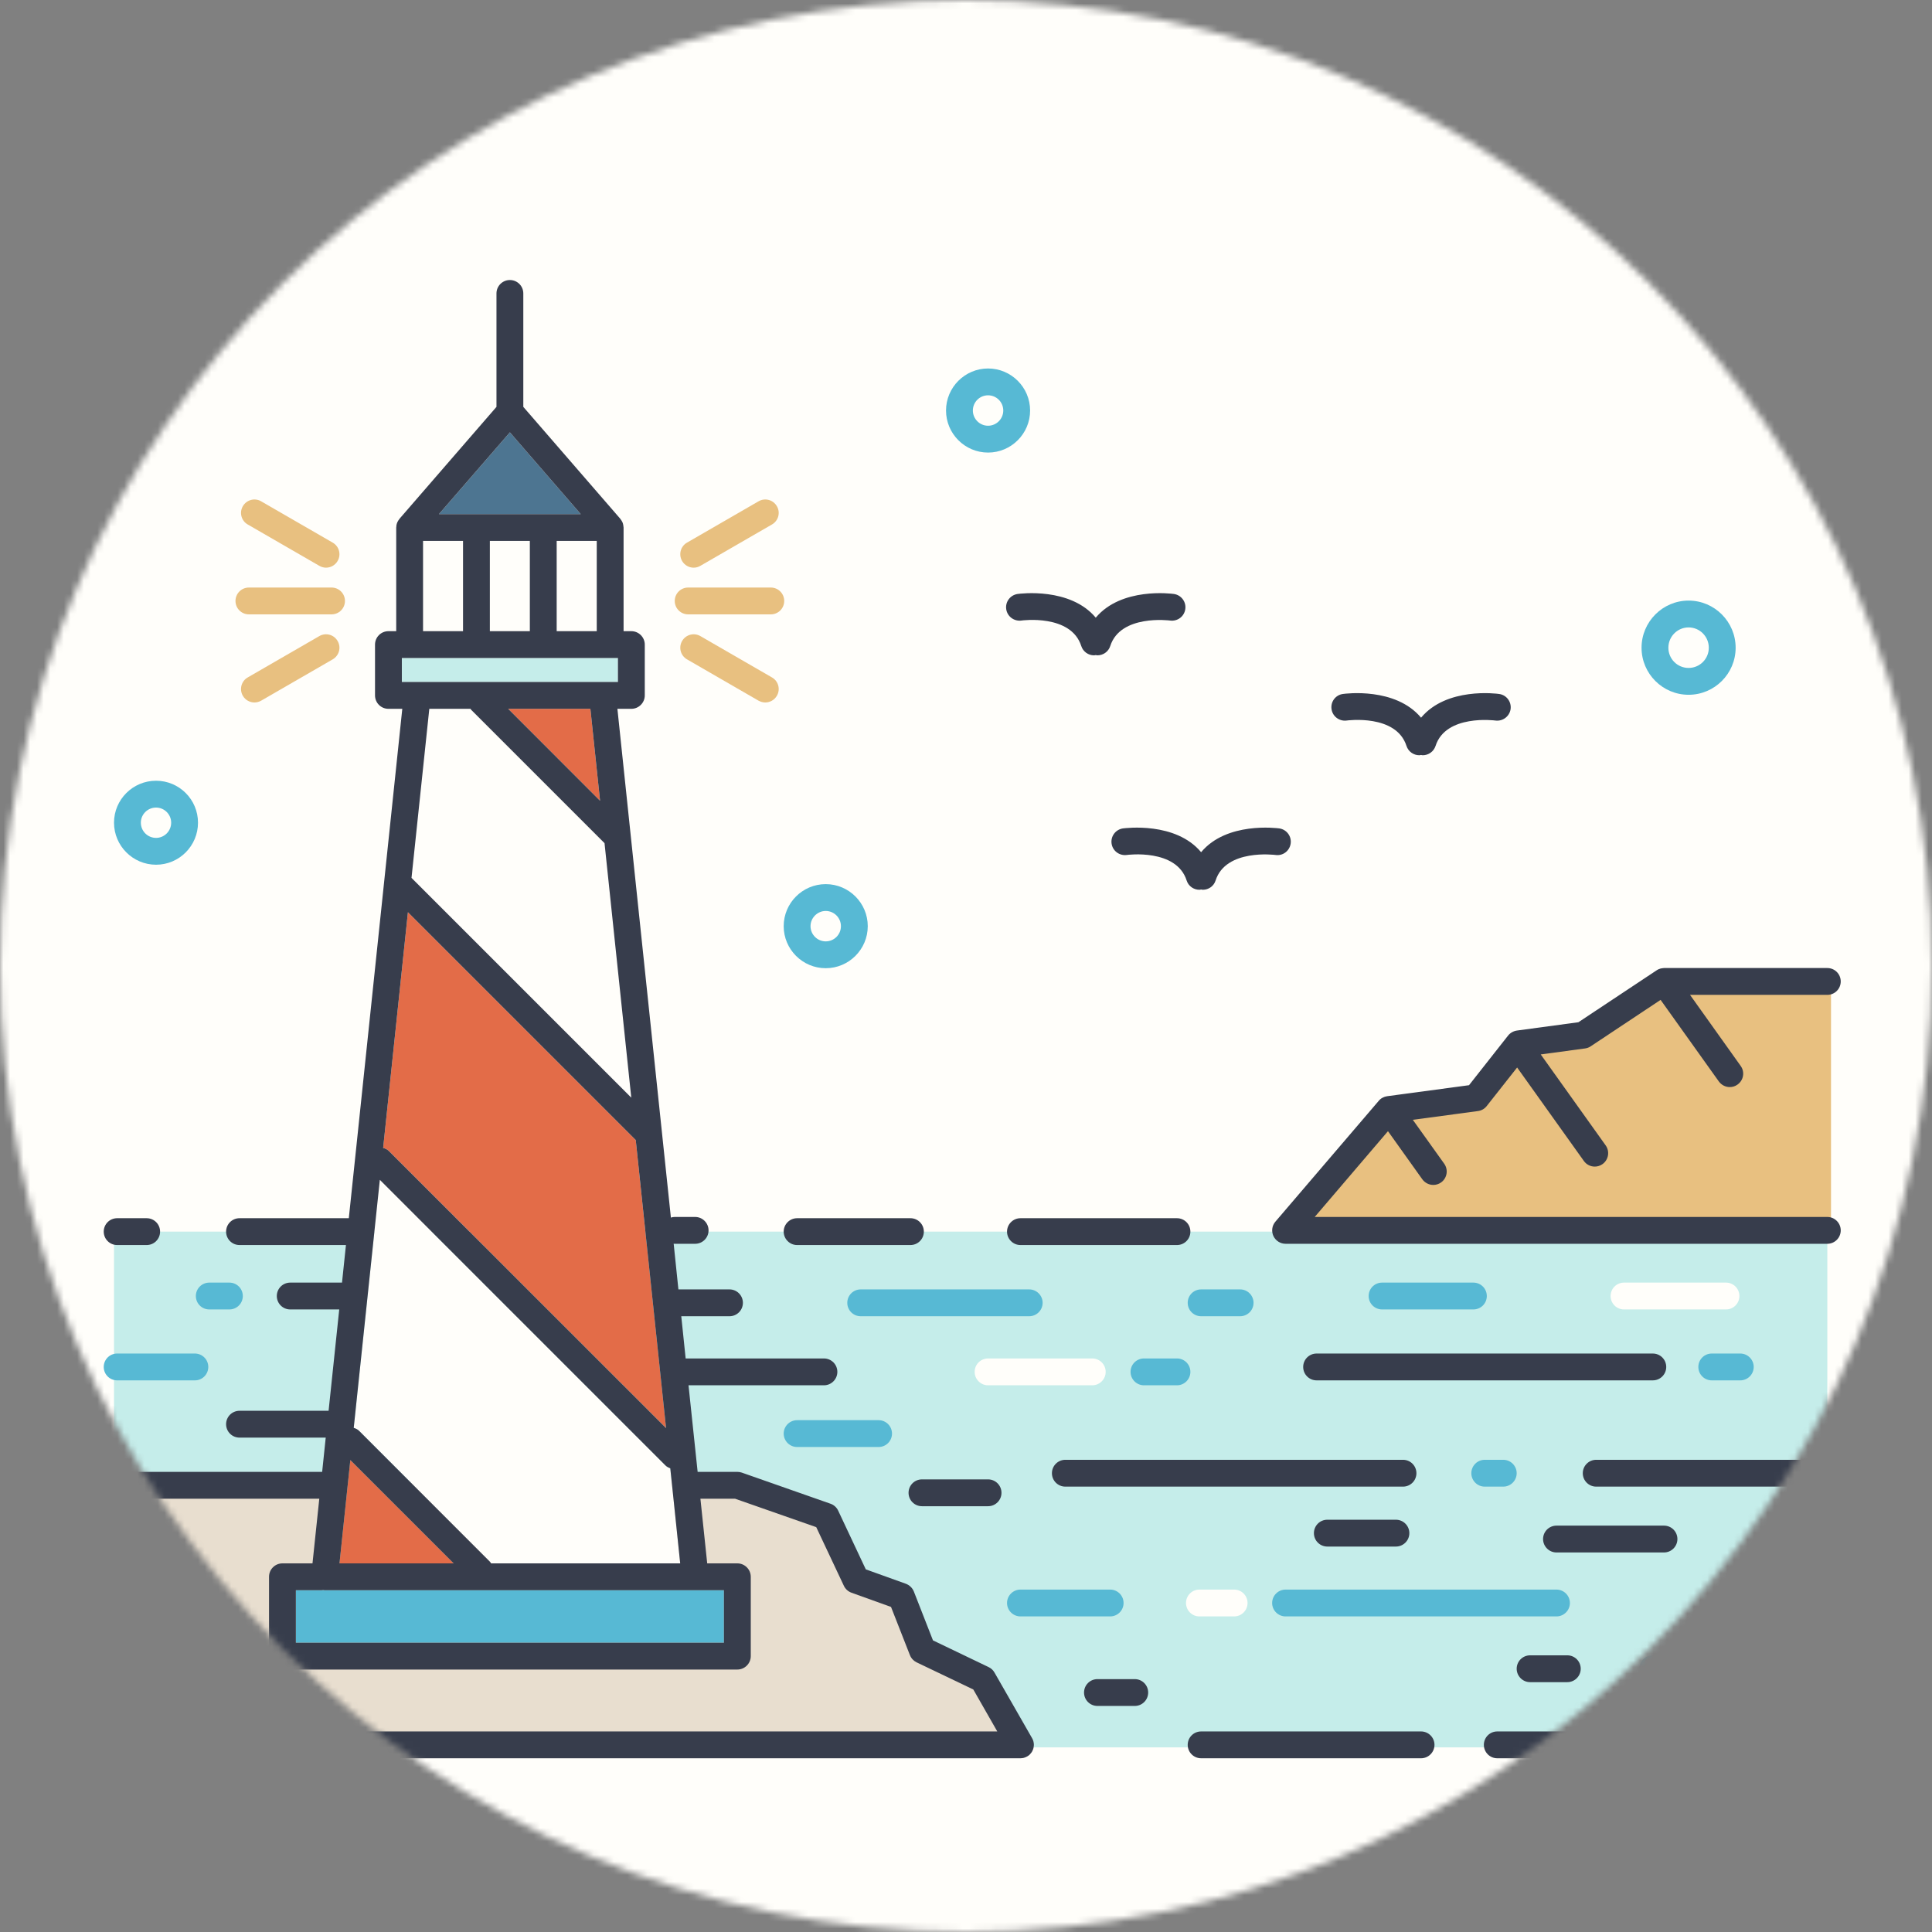 <svg width="288" height="288" viewBox="0 0 288 288" fill="none" xmlns="http://www.w3.org/2000/svg">
<rect x="0" y="0" width="288" height="288" fill="#808080" stroke="none"/>
<mask id="mask0_221:13932" style="mask-type:alpha" maskUnits="userSpaceOnUse" x="0" y="0" width="288" height="288">
<circle cx="144" cy="144" r="144" fill="#C4C4C4"/>
</mask>
<g mask="url(#mask0_221:13932)">
<path d="M2015.87 597.453H-720V-21.996H2015.87V597.453Z" fill="#FFFEFA"/>
<path d="M16.996 226.543V183.596H272.396V260.477H16.996V226.543Z" fill="#C5EDEA"/>
<path d="M272.947 183.596V145.316H250.049L237.185 154.059L226.089 155.615L219.397 163.623L207.169 165.409L194.263 182.948L272.947 183.596Z" fill="#E8C080"/>
<path d="M16.996 221.609V259.923H152.129L146.669 249.503L137.716 246.756L134.827 237.969L128.093 235.969L123.169 226.543L109.169 220.529L16.996 221.609Z" fill="#E8DECF"/>
<path d="M107.916 237.049V244.876H44.103V237.049H47.956C48.023 237.049 48.103 237.037 48.169 237.023C48.249 237.037 48.316 237.049 48.383 237.049H76.009H101.996H103.623H107.916Z" fill="#57B9D4"/>
<path d="M76.009 98.089H92.116V101.663H59.903V98.089H76.009Z" fill="#C5EDEA"/>
<path d="M76.009 64.451L86.569 76.636H65.436L76.009 64.451Z" fill="#4D7591"/>
<path d="M90.116 125.689L94.103 163.623L61.343 130.863L63.996 105.663H70.142C70.169 105.703 70.183 105.743 70.209 105.784L90.116 125.689Z" fill="#FFFEFA"/>
<path d="M100.436 223.823L101.396 233.049H73.196C73.143 232.969 73.116 232.876 73.036 232.811L53.556 213.316C53.316 213.076 53.036 212.943 52.729 212.849L56.623 175.876L99.156 218.409C99.369 218.636 99.636 218.769 99.916 218.876L100.436 223.823Z" fill="#FFFEFA"/>
<path d="M88.009 105.663L89.449 119.371L75.756 105.663H88.009Z" fill="#E36C48"/>
<path d="M94.769 169.943L99.289 212.889L59.436 173.049L57.983 171.596C57.743 171.343 57.436 171.209 57.116 171.117L60.809 135.983L94.769 169.943Z" fill="#E36C48"/>
<path d="M67.623 233.049H50.609L52.223 217.649L67.623 233.049Z" fill="#E36C48"/>
<path d="M272.396 217.609H237.943C236.836 217.609 235.943 218.503 235.943 219.609C235.943 220.716 236.836 221.609 237.943 221.609H272.396C273.503 221.609 274.396 220.716 274.396 219.609C274.396 218.503 273.503 217.609 272.396 217.609Z" fill="#373D4C"/>
<path d="M266.303 235.969H259.423C258.316 235.969 257.423 236.876 257.423 237.969C257.423 239.076 258.316 239.969 259.423 239.969H266.303C267.409 239.969 268.303 239.076 268.303 237.969C268.303 236.876 267.409 235.969 266.303 235.969Z" fill="#373D4C"/>
<path d="M253.169 203.769C253.169 204.876 254.063 205.769 255.169 205.769H259.423C260.516 205.769 261.423 204.876 261.423 203.769C261.423 202.663 260.516 201.769 259.423 201.769H255.169C254.063 201.769 253.169 202.663 253.169 203.769Z" fill="#57B9D4"/>
<path d="M257.289 191.196H242.089C240.983 191.196 240.089 192.089 240.089 193.196C240.089 194.303 240.983 195.196 242.089 195.196H257.289C258.396 195.196 259.289 194.303 259.289 193.196C259.289 192.089 258.396 191.196 257.289 191.196Z" fill="#FFFEFA"/>
<path d="M257.049 246.756H246.383C245.276 246.756 244.383 247.649 244.383 248.756C244.383 249.849 245.276 250.756 246.383 250.756H257.049C258.156 250.756 259.049 249.849 259.049 248.756C259.049 247.649 258.156 246.756 257.049 246.756Z" fill="#57B9D4"/>
<path d="M251.716 93.529C253.383 93.529 254.729 94.889 254.729 96.556C254.729 98.223 253.383 99.569 251.716 99.569C250.049 99.569 248.703 98.223 248.703 96.556C248.703 94.889 250.049 93.529 251.716 93.529ZM251.716 103.569C255.583 103.569 258.729 100.423 258.729 96.556C258.729 92.689 255.583 89.529 251.716 89.529C247.849 89.529 244.703 92.689 244.703 96.556C244.703 100.423 247.849 103.569 251.716 103.569Z" fill="#57B9D4"/>
<path d="M250.049 229.423C250.049 228.316 249.156 227.423 248.049 227.423H232.023C230.916 227.423 230.023 228.316 230.023 229.423C230.023 230.516 230.916 231.423 232.023 231.423H248.049C249.156 231.423 250.049 230.516 250.049 229.423Z" fill="#373D4C"/>
<path d="M194.263 203.769C194.263 204.876 195.156 205.769 196.263 205.769H246.383C247.489 205.769 248.383 204.876 248.383 203.769C248.383 202.663 247.489 201.769 246.383 201.769H196.263C195.156 201.769 194.263 202.663 194.263 203.769Z" fill="#373D4C"/>
<path d="M246.383 258.103H223.196C222.089 258.103 221.196 258.996 221.196 260.103C221.196 261.209 222.089 262.103 223.196 262.103H246.383C247.489 262.103 248.383 261.209 248.383 260.103C248.383 258.996 247.489 258.103 246.383 258.103Z" fill="#373D4C"/>
<path d="M228.089 250.756H233.636C234.743 250.756 235.636 249.849 235.636 248.756C235.636 247.649 234.743 246.756 233.636 246.756H228.089C226.983 246.756 226.089 247.649 226.089 248.756C226.089 249.849 226.983 250.756 228.089 250.756Z" fill="#373D4C"/>
<path d="M189.636 238.956C189.636 240.063 190.543 240.956 191.636 240.956H232.023C233.116 240.956 234.023 240.063 234.023 238.956C234.023 237.849 233.116 236.956 232.023 236.956H191.636C190.543 236.956 189.636 237.849 189.636 238.956Z" fill="#57B9D4"/>
<path d="M224.089 221.609C225.183 221.609 226.089 220.716 226.089 219.609C226.089 218.503 225.183 217.609 224.089 217.609H221.329C220.223 217.609 219.329 218.503 219.329 219.609C219.329 220.716 220.223 221.609 221.329 221.609H224.089Z" fill="#57B9D4"/>
<path d="M219.636 195.196C220.743 195.196 221.636 194.303 221.636 193.196C221.636 192.089 220.743 191.196 219.636 191.196H206.023C204.916 191.196 204.023 192.089 204.023 193.196C204.023 194.303 204.916 195.196 206.023 195.196H219.636Z" fill="#57B9D4"/>
<path d="M211.836 258.103H179.049C177.943 258.103 177.049 258.996 177.049 260.103C177.049 261.209 177.943 262.103 179.049 262.103H211.836C212.929 262.103 213.836 261.209 213.836 260.103C213.836 258.996 212.929 258.103 211.836 258.103Z" fill="#373D4C"/>
<path d="M156.809 219.609C156.809 220.716 157.703 221.609 158.809 221.609H209.143C210.249 221.609 211.143 220.716 211.143 219.609C211.143 218.503 210.249 217.609 209.143 217.609H158.809C157.703 217.609 156.809 218.503 156.809 219.609Z" fill="#373D4C"/>
<path d="M208.089 230.543C209.183 230.543 210.089 229.649 210.089 228.543C210.089 227.436 209.183 226.543 208.089 226.543H197.863C196.756 226.543 195.863 227.436 195.863 228.543C195.863 229.649 196.756 230.543 197.863 230.543H208.089Z" fill="#373D4C"/>
<path d="M272.396 181.409H195.983L206.903 168.623L212.023 175.796C212.423 176.343 213.036 176.636 213.663 176.636C214.063 176.636 214.463 176.516 214.823 176.263C215.716 175.623 215.929 174.383 215.289 173.476L210.609 166.929L220.316 165.623C220.836 165.556 221.303 165.289 221.623 164.876L226.156 159.129L236.103 173.063C236.489 173.609 237.103 173.903 237.729 173.903C238.129 173.903 238.529 173.783 238.889 173.529C239.783 172.889 239.996 171.636 239.356 170.743L229.676 157.183L236.289 156.289C236.583 156.249 236.876 156.143 237.129 155.969L247.543 149.049L256.223 161.209C256.623 161.756 257.236 162.049 257.849 162.049C258.263 162.049 258.663 161.929 259.009 161.676C259.916 161.036 260.129 159.783 259.476 158.889L251.929 148.303H272.396C273.503 148.303 274.396 147.409 274.396 146.303C274.396 145.196 273.503 144.303 272.396 144.303H248.049C247.849 144.316 247.689 144.343 247.516 144.383C247.476 144.396 247.449 144.409 247.409 144.423C247.263 144.463 247.116 144.529 246.983 144.623C246.876 144.689 235.289 152.383 235.289 152.383L226.116 153.623C225.596 153.703 225.129 153.969 224.809 154.369L218.983 161.769L206.783 163.409C206.529 163.449 206.329 163.516 206.143 163.609C206.103 163.636 206.076 163.649 206.049 163.663C205.996 163.703 205.943 163.716 205.889 163.756C205.756 163.849 205.649 163.956 205.556 164.063C205.529 164.089 190.116 182.116 190.116 182.116C189.609 182.703 189.503 183.543 189.823 184.249C190.156 184.956 190.863 185.409 191.636 185.409H272.396C273.503 185.409 274.396 184.516 274.396 183.409C274.396 182.316 273.503 181.409 272.396 181.409Z" fill="#373D4C"/>
<path d="M200.743 107.409C200.823 107.396 208.129 106.409 209.663 111.196C209.943 112.049 210.729 112.583 211.569 112.583C211.663 112.583 211.743 112.556 211.836 112.543C211.916 112.556 212.009 112.583 212.089 112.583C212.929 112.583 213.716 112.049 213.996 111.196C215.516 106.449 222.809 107.396 222.916 107.409C224.009 107.556 225.023 106.796 225.183 105.703C225.329 104.609 224.569 103.596 223.476 103.449C223.103 103.396 215.649 102.409 211.836 106.984C208.009 102.409 200.556 103.396 200.183 103.449C199.089 103.596 198.329 104.609 198.489 105.703C198.636 106.796 199.663 107.556 200.743 107.409Z" fill="#373D4C"/>
<path d="M178.796 240.956H183.969C185.076 240.956 185.969 240.063 185.969 238.956C185.969 237.849 185.076 236.956 183.969 236.956H178.796C177.689 236.956 176.796 237.849 176.796 238.956C176.796 240.063 177.689 240.956 178.796 240.956Z" fill="#FFFEFA"/>
<path d="M179.049 196.209H184.863C185.969 196.209 186.863 195.316 186.863 194.209C186.863 193.103 185.969 192.209 184.863 192.209H179.049C177.943 192.209 177.049 193.103 177.049 194.209C177.049 195.316 177.943 196.209 179.049 196.209Z" fill="#57B9D4"/>
<path d="M175.449 181.596H152.116C151.023 181.596 150.116 182.489 150.116 183.596C150.116 184.703 151.023 185.596 152.116 185.596H175.449C176.556 185.596 177.449 184.703 177.449 183.596C177.449 182.489 176.556 181.596 175.449 181.596Z" fill="#373D4C"/>
<path d="M175.449 202.503H170.529C169.423 202.503 168.529 203.396 168.529 204.503C168.529 205.596 169.423 206.503 170.529 206.503H175.449C176.556 206.503 177.449 205.596 177.449 204.503C177.449 203.396 176.556 202.503 175.449 202.503Z" fill="#57B9D4"/>
<path d="M169.156 250.303H163.596C162.489 250.303 161.596 251.196 161.596 252.303C161.596 253.409 162.489 254.303 163.596 254.303H169.156C170.263 254.303 171.156 253.409 171.156 252.303C171.156 251.196 170.263 250.303 169.156 250.303Z" fill="#373D4C"/>
<path d="M167.396 123.489C166.303 123.649 165.543 124.663 165.703 125.756C165.863 126.849 166.876 127.596 167.969 127.449C168.036 127.436 175.356 126.463 176.889 131.249C177.156 132.103 177.943 132.636 178.796 132.636C178.876 132.636 178.969 132.609 179.049 132.596C179.129 132.609 179.223 132.636 179.303 132.636C180.156 132.636 180.943 132.103 181.209 131.249C182.729 126.503 190.023 127.436 190.143 127.449C191.236 127.609 192.236 126.849 192.396 125.756C192.556 124.663 191.796 123.649 190.703 123.489C190.329 123.449 182.863 122.463 179.049 127.036C175.236 122.463 167.769 123.449 167.396 123.489Z" fill="#373D4C"/>
<path d="M152.116 240.956H165.489C166.596 240.956 167.489 240.063 167.489 238.956C167.489 237.849 166.596 236.956 165.489 236.956H152.116C151.023 236.956 150.116 237.849 150.116 238.956C150.116 240.063 151.023 240.956 152.116 240.956Z" fill="#57B9D4"/>
<path d="M164.823 204.503C164.823 203.396 163.929 202.503 162.823 202.503H147.289C146.183 202.503 145.289 203.396 145.289 204.503C145.289 205.596 146.183 206.503 147.289 206.503H162.823C163.929 206.503 164.823 205.596 164.823 204.503Z" fill="#FFFEFA"/>
<path d="M155.423 194.209C155.423 193.103 154.516 192.209 153.423 192.209H128.303C127.196 192.209 126.303 193.103 126.303 194.209C126.303 195.316 127.196 196.209 128.303 196.209H153.423C154.516 196.209 155.423 195.316 155.423 194.209Z" fill="#57B9D4"/>
<path d="M149.996 90.809C150.156 91.903 151.169 92.651 152.263 92.503C152.329 92.489 159.649 91.503 161.183 96.303C161.449 97.143 162.236 97.689 163.076 97.689C163.169 97.689 163.249 97.663 163.343 97.651C163.423 97.663 163.516 97.689 163.596 97.689C164.449 97.689 165.236 97.143 165.503 96.303C167.023 91.556 174.316 92.489 174.423 92.503C175.529 92.651 176.529 91.903 176.689 90.809C176.849 89.716 176.089 88.703 174.996 88.543C174.623 88.489 167.156 87.516 163.343 92.076C159.529 87.516 152.063 88.489 151.689 88.543C150.596 88.703 149.836 89.716 149.996 90.809Z" fill="#373D4C"/>
<path d="M137.436 224.529H147.289C148.396 224.529 149.289 223.636 149.289 222.529C149.289 221.423 148.396 220.529 147.289 220.529H137.436C136.329 220.529 135.436 221.423 135.436 222.529C135.436 223.636 136.329 224.529 137.436 224.529Z" fill="#373D4C"/>
<path d="M147.289 58.929C148.543 58.929 149.556 59.943 149.556 61.196C149.556 62.436 148.543 63.463 147.289 63.463C146.036 63.463 145.023 62.436 145.023 61.196C145.023 59.943 146.036 58.929 147.289 58.929ZM147.289 67.463C150.743 67.463 153.556 64.651 153.556 61.196C153.556 57.743 150.743 54.929 147.289 54.929C143.836 54.929 141.023 57.743 141.023 61.196C141.023 64.651 143.836 67.463 147.289 67.463Z" fill="#57B9D4"/>
<path d="M116.823 183.596C116.823 184.703 117.729 185.596 118.823 185.596H135.716C136.823 185.596 137.716 184.703 137.716 183.596C137.716 182.489 136.823 181.596 135.716 181.596H118.823C117.729 181.596 116.823 182.489 116.823 183.596Z" fill="#373D4C"/>
<path d="M118.823 211.703C117.729 211.703 116.823 212.596 116.823 213.703C116.823 214.809 117.729 215.703 118.823 215.703H130.969C132.076 215.703 132.969 214.809 132.969 213.703C132.969 212.596 132.076 211.703 130.969 211.703H118.823Z" fill="#57B9D4"/>
<path d="M123.089 135.796C124.343 135.796 125.356 136.823 125.356 138.063C125.356 139.316 124.343 140.329 123.089 140.329C121.849 140.329 120.823 139.316 120.823 138.063C120.823 136.823 121.849 135.796 123.089 135.796ZM123.089 144.329C126.543 144.329 129.356 141.516 129.356 138.063C129.356 134.609 126.543 131.796 123.089 131.796C119.636 131.796 116.823 134.609 116.823 138.063C116.823 141.516 119.636 144.329 123.089 144.329Z" fill="#57B9D4"/>
<path d="M104.409 94.823C103.449 94.263 102.236 94.596 101.676 95.556C101.129 96.516 101.449 97.729 102.409 98.289L113.076 104.449C113.396 104.623 113.743 104.716 114.076 104.716C114.769 104.716 115.436 104.356 115.809 103.716C116.369 102.756 116.036 101.529 115.076 100.984L104.409 94.823Z" fill="#E8C080"/>
<path d="M102.583 91.583H114.903C116.009 91.583 116.903 90.689 116.903 89.583C116.903 88.476 116.009 87.583 114.903 87.583H102.583C101.476 87.583 100.583 88.476 100.583 89.583C100.583 90.689 101.476 91.583 102.583 91.583Z" fill="#E8C080"/>
<path d="M103.409 84.623C103.756 84.623 104.089 84.529 104.409 84.344L115.076 78.183C116.036 77.636 116.369 76.409 115.809 75.463C115.263 74.503 114.036 74.169 113.076 74.729L102.409 80.889C101.449 81.436 101.129 82.663 101.676 83.623C102.049 84.263 102.716 84.623 103.409 84.623Z" fill="#E8C080"/>
<path d="M101.396 233.049H73.196C73.143 232.969 73.116 232.876 73.036 232.809L53.556 213.316C53.316 213.076 53.036 212.943 52.729 212.849L56.623 175.876L99.156 218.409C99.369 218.636 99.636 218.769 99.916 218.876L100.436 223.823L101.396 233.049ZM107.916 237.049V244.876H44.103V237.049H47.956C48.023 237.049 48.103 237.036 48.169 237.023C48.249 237.036 48.316 237.049 48.383 237.049H76.009H101.996H103.623H107.916ZM52.223 217.649L67.623 233.049H50.609L52.223 217.649ZM60.809 135.983L94.769 169.943L99.289 212.889L59.436 173.049L57.983 171.596C57.743 171.343 57.436 171.209 57.116 171.116L60.809 135.983ZM59.903 101.663V98.089H92.116V101.663H89.809H76.009H62.196H59.903ZM63.063 80.636H69.023V94.089H63.063V80.636ZM78.983 80.636V94.089H73.023V80.636H76.009H78.983ZM88.956 80.636V94.089H82.983V80.636H88.956ZM76.009 64.449L86.569 76.636H65.436L76.009 64.449ZM75.756 105.663H76.009H88.009L89.449 119.369L75.756 105.663ZM94.103 163.623L61.343 130.863L63.996 105.663H70.143C70.169 105.703 70.183 105.743 70.209 105.783L90.116 125.689L94.103 163.623ZM154.049 259.583C154.023 259.529 154.009 259.463 153.996 259.409C153.969 259.343 153.929 259.276 153.903 259.209C153.876 259.169 153.876 259.143 153.849 259.103L148.249 249.329C148.049 248.969 147.743 248.689 147.383 248.516L139.076 244.529L136.223 237.236C136.009 236.703 135.569 236.289 135.036 236.089L129.063 233.943L124.943 225.183C124.716 224.703 124.303 224.329 123.796 224.156L110.569 219.516C110.356 219.449 110.143 219.409 109.916 219.409H103.996L102.636 206.503H122.823C123.929 206.503 124.823 205.596 124.823 204.503C124.823 203.396 123.929 202.503 122.823 202.503H102.209L101.556 196.209H108.743C109.849 196.209 110.743 195.316 110.743 194.209C110.743 193.103 109.849 192.209 108.743 192.209H101.129L100.423 185.396C100.463 185.409 100.516 185.409 100.569 185.409H103.623C104.729 185.409 105.623 184.516 105.623 183.409C105.623 182.316 104.729 181.409 103.623 181.409H100.569C100.369 181.409 100.183 181.449 100.009 181.503L92.036 105.663H94.116C95.209 105.663 96.116 104.769 96.116 103.663V96.089C96.116 94.984 95.209 94.089 94.116 94.089H92.956V78.636C92.956 78.569 92.929 78.503 92.929 78.436C92.929 78.396 92.929 78.356 92.916 78.317C92.889 78.143 92.849 77.984 92.783 77.836C92.769 77.809 92.756 77.796 92.743 77.769C92.676 77.636 92.596 77.503 92.503 77.396C92.489 77.369 92.476 77.356 92.463 77.329L78.009 60.651V43.743C78.009 42.636 77.116 41.743 76.009 41.743C74.903 41.743 74.009 42.636 74.009 43.743V60.651L59.556 77.329C59.529 77.356 59.529 77.369 59.516 77.396C59.423 77.503 59.343 77.636 59.276 77.769C59.263 77.796 59.249 77.809 59.236 77.836C59.169 77.984 59.129 78.143 59.089 78.317C59.089 78.356 59.089 78.396 59.089 78.436C59.076 78.503 59.063 78.569 59.063 78.636V94.089H57.903C56.796 94.089 55.903 94.984 55.903 96.089V103.663C55.903 104.769 56.796 105.663 57.903 105.663H59.969L53.143 170.703L51.996 181.596H35.703C34.596 181.596 33.703 182.489 33.703 183.596C33.703 184.703 34.596 185.596 35.703 185.596H51.569L50.983 191.196C50.969 191.196 43.263 191.196 43.263 191.196C42.156 191.196 41.263 192.089 41.263 193.196C41.263 194.303 42.156 195.196 43.263 195.196H50.569L48.983 210.303H35.703C34.596 210.303 33.703 211.196 33.703 212.303C33.703 213.409 34.596 214.303 35.703 214.303H48.556L48.023 219.409H17.463C16.356 219.409 15.463 220.303 15.463 221.409C15.463 222.516 16.356 223.409 17.463 223.409H47.596L46.583 233.049H42.103C40.996 233.049 40.103 233.943 40.103 235.049V246.876C40.103 247.983 40.996 248.876 42.103 248.876H109.916C111.009 248.876 111.916 247.983 111.916 246.876V235.049C111.916 233.943 111.009 233.049 109.916 233.049H105.423L104.409 223.409H109.569L121.676 227.649L125.796 236.396C126.023 236.876 126.423 237.236 126.929 237.423L132.823 239.543L135.636 246.716C135.823 247.196 136.169 247.569 136.623 247.796L145.089 251.849L148.663 258.103H17.463C16.356 258.103 15.463 258.996 15.463 260.103C15.463 261.209 16.356 262.103 17.463 262.103H152.116C152.289 262.103 152.436 262.076 152.583 262.049C152.623 262.036 152.663 262.023 152.703 262.009C152.823 261.969 152.943 261.929 153.049 261.863C153.063 261.849 153.089 261.849 153.116 261.836C153.129 261.823 153.156 261.809 153.169 261.796C153.236 261.756 153.289 261.716 153.356 261.676C153.396 261.636 153.449 261.596 153.489 261.556C153.529 261.516 153.583 261.463 153.623 261.409C153.663 261.369 153.703 261.316 153.743 261.263C153.783 261.209 153.809 261.156 153.849 261.103C153.876 261.049 153.903 260.996 153.929 260.929C153.969 260.876 153.983 260.809 154.009 260.743C154.023 260.689 154.049 260.636 154.063 260.569C154.076 260.503 154.089 260.449 154.089 260.383C154.103 260.316 154.116 260.249 154.116 260.169C154.116 260.156 154.116 260.129 154.116 260.103C154.116 260.063 154.116 260.023 154.116 259.983C154.103 259.916 154.103 259.849 154.089 259.783C154.076 259.716 154.063 259.649 154.049 259.583Z" fill="#373D4C"/>
<path d="M47.596 94.823L36.929 100.984C35.969 101.529 35.649 102.756 36.196 103.716C36.569 104.356 37.236 104.716 37.929 104.716C38.276 104.716 38.623 104.623 38.929 104.449L49.596 98.289C50.556 97.729 50.889 96.516 50.329 95.556C49.783 94.596 48.556 94.263 47.596 94.823Z" fill="#E8C080"/>
<path d="M37.103 91.583H49.423C50.529 91.583 51.423 90.689 51.423 89.583C51.423 88.476 50.529 87.583 49.423 87.583H37.103C35.996 87.583 35.103 88.476 35.103 89.583C35.103 90.689 35.996 91.583 37.103 91.583Z" fill="#E8C080"/>
<path d="M36.929 78.183L47.596 84.344C47.916 84.529 48.263 84.623 48.596 84.623C49.289 84.623 49.956 84.263 50.329 83.623C50.889 82.663 50.556 81.436 49.596 80.889L38.929 74.729C37.969 74.169 36.756 74.503 36.196 75.463C35.649 76.409 35.969 77.636 36.929 78.183Z" fill="#E8C080"/>
<path d="M31.196 195.196H34.196C35.303 195.196 36.196 194.303 36.196 193.196C36.196 192.089 35.303 191.196 34.196 191.196H31.196C30.089 191.196 29.196 192.089 29.196 193.196C29.196 194.303 30.089 195.196 31.196 195.196Z" fill="#57B9D4"/>
<path d="M17.463 205.769H29.049C30.156 205.769 31.049 204.876 31.049 203.769C31.049 202.663 30.156 201.769 29.049 201.769H17.463C16.356 201.769 15.463 202.663 15.463 203.769C15.463 204.876 16.356 205.769 17.463 205.769Z" fill="#57B9D4"/>
<path d="M17.463 185.596H21.863C22.969 185.596 23.863 184.703 23.863 183.596C23.863 182.489 22.969 181.596 21.863 181.596H17.463C16.356 181.596 15.463 182.489 15.463 183.596C15.463 184.703 16.356 185.596 17.463 185.596Z" fill="#373D4C"/>
<path d="M23.263 120.383C24.503 120.383 25.516 121.396 25.516 122.636C25.516 123.889 24.503 124.903 23.263 124.903C22.009 124.903 20.996 123.889 20.996 122.636C20.996 121.396 22.009 120.383 23.263 120.383ZM23.263 128.903C26.716 128.903 29.516 126.089 29.516 122.636C29.516 119.183 26.716 116.383 23.263 116.383C19.809 116.383 16.996 119.183 16.996 122.636C16.996 126.089 19.809 128.903 23.263 128.903Z" fill="#57B9D4"/>
</g>
</svg>
